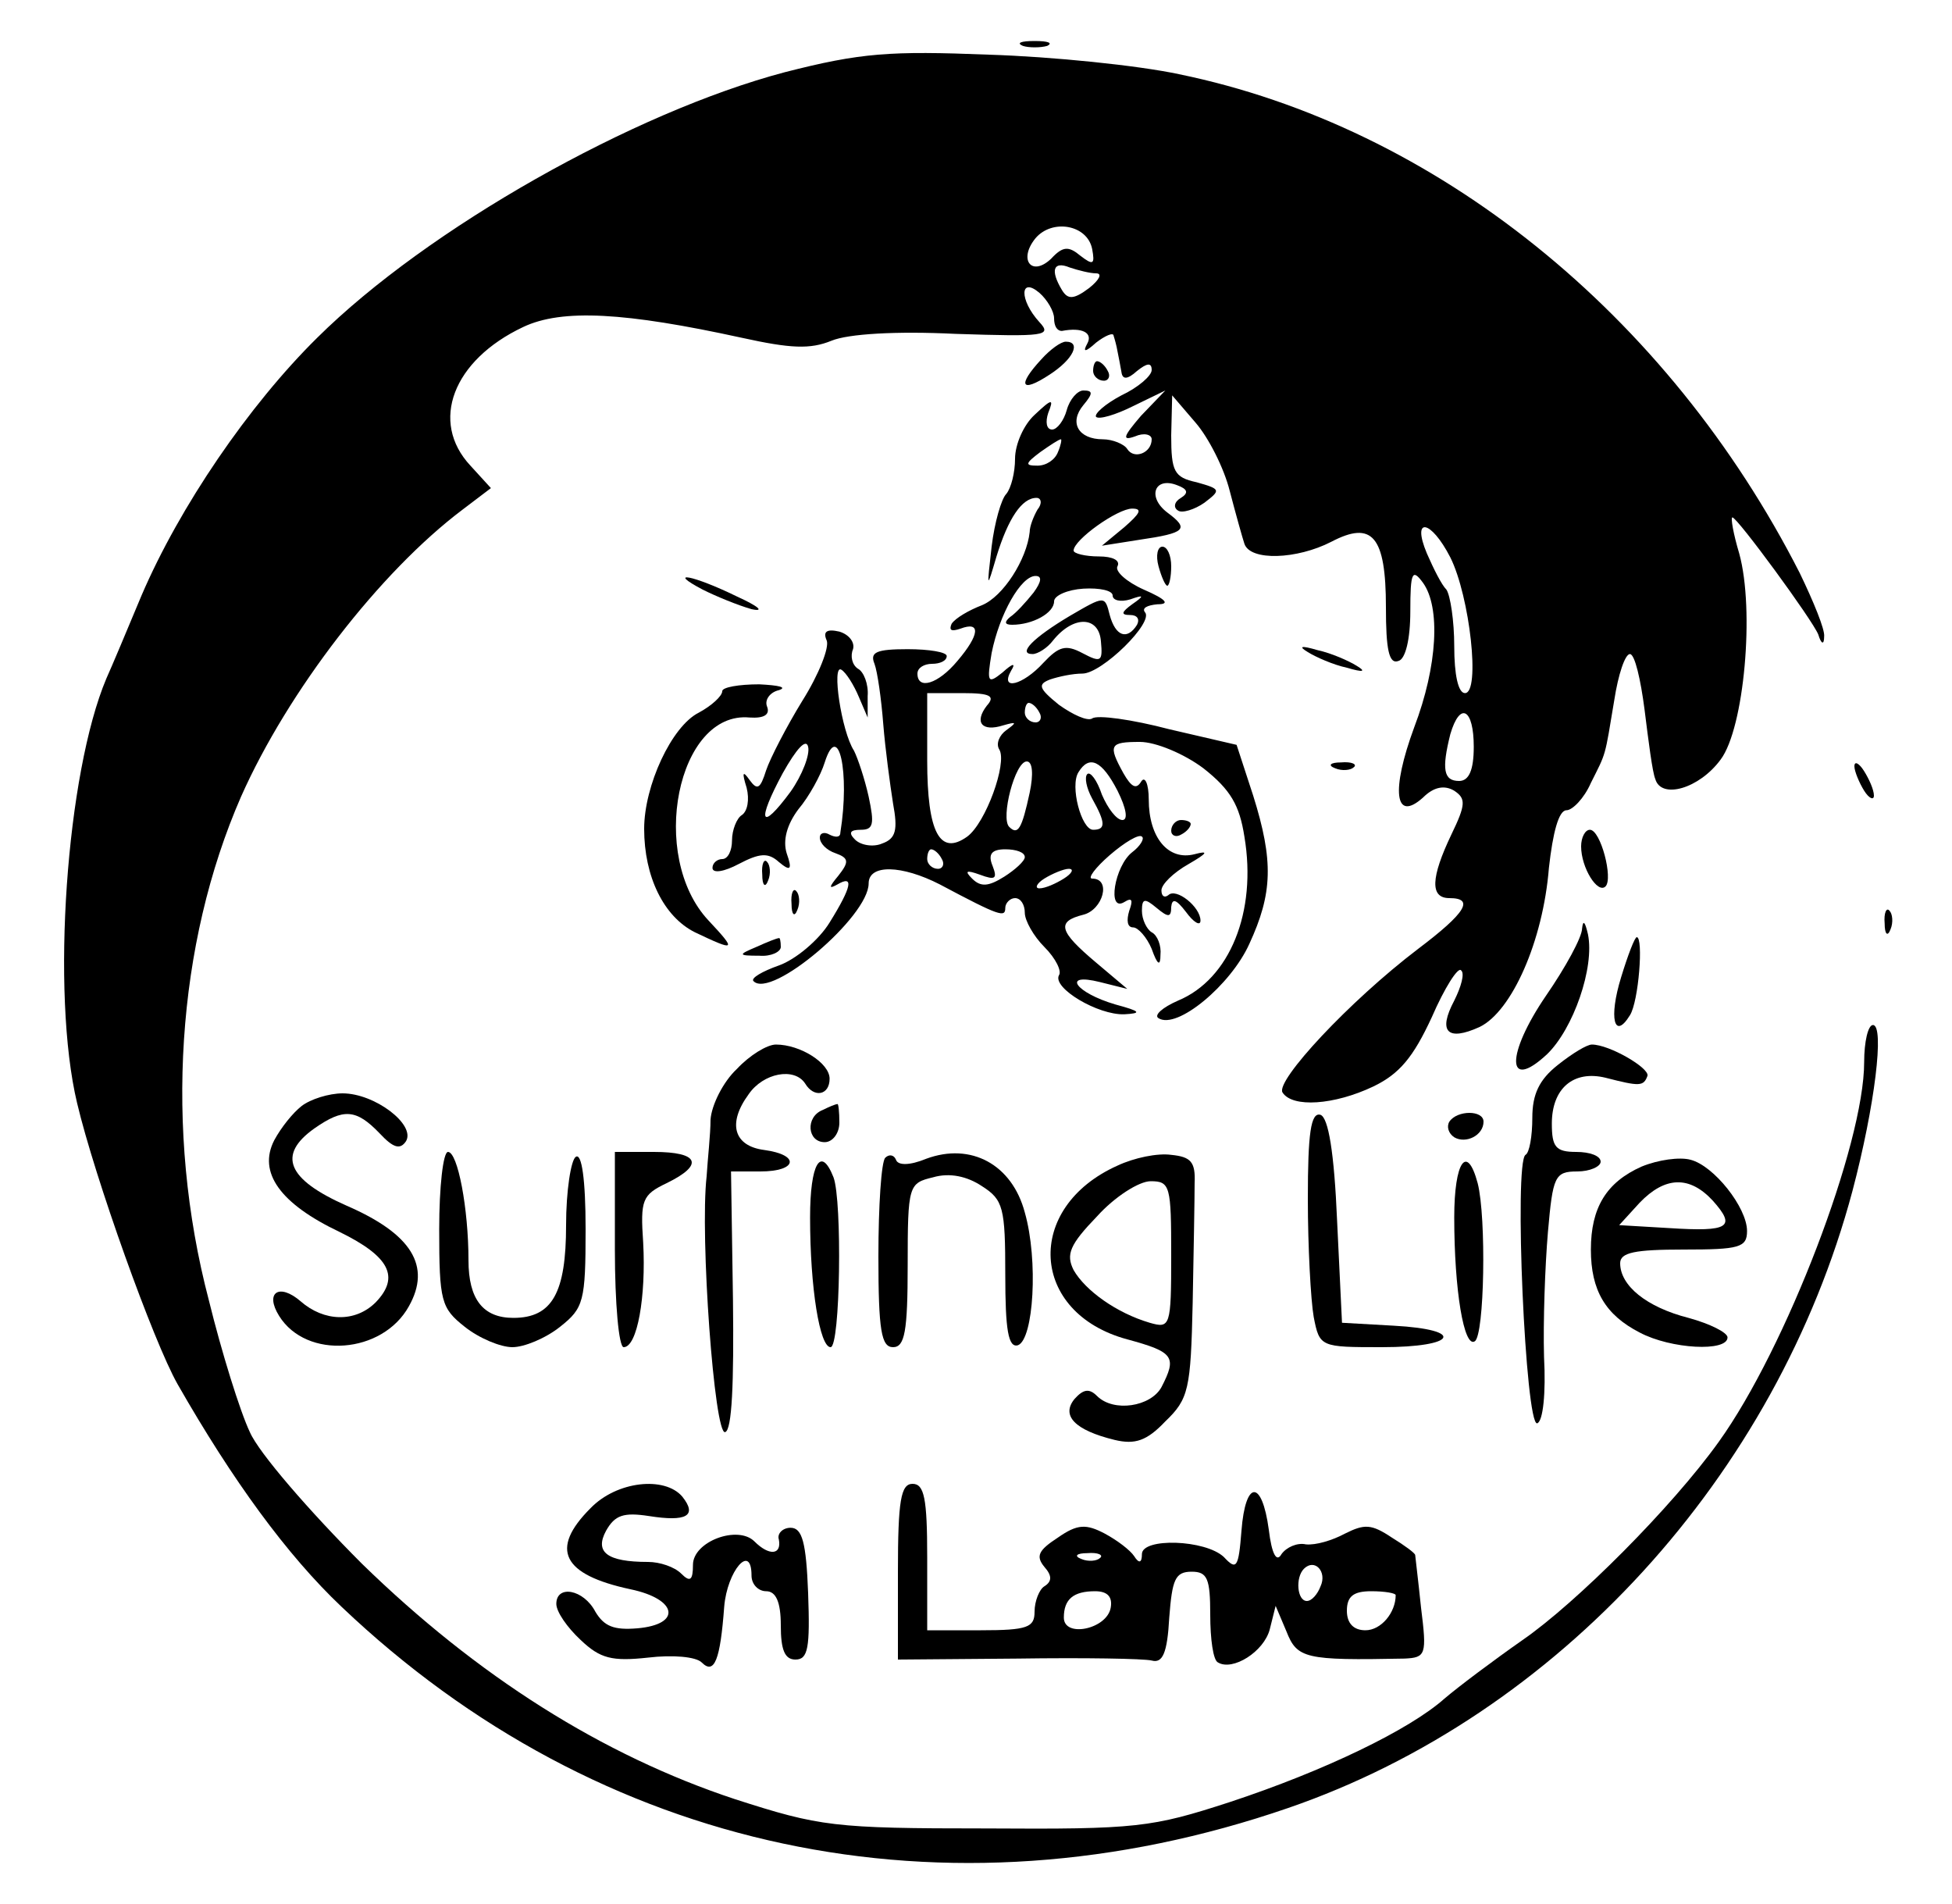 <?xml version="1.0" standalone="no"?>
<!DOCTYPE svg PUBLIC "-//W3C//DTD SVG 20010904//EN"
 "http://www.w3.org/TR/2001/REC-SVG-20010904/DTD/svg10.dtd">
<svg version="1.0" xmlns="http://www.w3.org/2000/svg"
 width="200pt" height="195pt" viewBox="0 0 200 195"
 preserveAspectRatio="xMidYMid meet">

<g transform="translate(0,195) scale(0.1,-0.1)"
fill="#000000" stroke="none">
<path d="M1048 1903 c6 -2 18 -2 25 0 6 3 1 5 -13 5 -14 0 -19 -2 -12 -5z"/>
<path d="M804 1876 c-155 -41 -366 -160 -479 -272 -70 -69 -141 -173 -180
-264 -15 -36 -31 -74 -36 -85 -41 -97 -57 -322 -30 -435 18 -76 78 -244 103
-288 56 -98 112 -175 168 -228 264 -251 619 -327 970 -206 276 95 500 340 578
632 23 87 33 170 21 170 -5 0 -9 -17 -9 -38 0 -84 -80 -293 -149 -389 -48 -67
-146 -165 -201 -203 -30 -21 -66 -48 -80 -60 -36 -32 -123 -74 -220 -106 -80
-26 -95 -28 -250 -27 -156 0 -170 2 -257 30 -136 45 -264 126 -382 241 -54 54
-106 114 -115 135 -10 21 -29 82 -42 135 -46 175 -33 365 33 516 48 108 142
230 227 294 l29 22 -21 23 c-42 45 -18 108 54 142 40 19 105 15 224 -11 50
-11 70 -12 92 -3 17 7 66 10 127 7 92 -3 99 -2 86 12 -21 23 -20 47 0 30 8 -7
15 -19 15 -26 0 -8 3 -13 8 -13 21 4 32 -2 26 -13 -5 -9 -2 -9 9 1 9 7 18 11
18 7 1 -3 3 -10 4 -16 1 -5 3 -15 4 -21 1 -8 6 -8 16 1 10 8 15 9 15 1 0 -6
-14 -18 -31 -26 -17 -9 -28 -19 -26 -22 3 -3 20 2 38 11 l33 16 -25 -26 c-18
-21 -20 -26 -6 -21 9 4 17 2 17 -3 0 -14 -18 -21 -25 -10 -3 5 -15 10 -25 10
-25 0 -35 17 -20 35 10 12 10 15 0 15 -6 0 -14 -9 -17 -20 -3 -11 -10 -20 -15
-20 -6 0 -7 8 -4 17 6 15 4 15 -14 -2 -11 -10 -20 -30 -20 -45 0 -14 -4 -30
-9 -36 -5 -5 -12 -29 -15 -54 -5 -44 -5 -44 5 -10 12 39 26 60 41 60 5 0 6 -6
1 -12 -4 -7 -8 -17 -8 -23 -3 -28 -27 -66 -49 -75 -13 -5 -27 -13 -31 -19 -3
-7 0 -8 9 -5 21 8 20 -6 -3 -33 -20 -24 -41 -30 -41 -13 0 6 7 10 15 10 8 0
15 3 15 8 0 4 -18 7 -40 7 -32 0 -39 -3 -34 -15 3 -8 7 -36 9 -62 2 -25 7 -62
10 -81 5 -27 3 -36 -11 -41 -9 -4 -22 -2 -28 4 -7 7 -5 10 6 10 13 0 14 6 8
34 -4 18 -11 39 -15 47 -13 20 -23 89 -13 83 5 -3 13 -16 18 -28 l9 -21 0 22
c1 12 -4 25 -10 28 -6 4 -8 13 -5 20 2 7 -4 15 -14 18 -13 3 -17 0 -13 -9 3
-7 -8 -35 -25 -62 -16 -26 -33 -59 -37 -71 -6 -19 -9 -21 -17 -10 -7 10 -8 8
-3 -8 3 -12 1 -24 -5 -28 -5 -3 -10 -15 -10 -26 0 -10 -4 -19 -10 -19 -5 0
-10 -4 -10 -9 0 -6 12 -4 27 4 21 11 30 12 41 2 12 -10 14 -8 8 9 -4 13 0 29
12 45 11 13 23 35 27 48 14 44 26 -10 16 -72 0 -5 -5 -5 -11 -2 -5 3 -10 2
-10 -3 0 -6 7 -13 16 -16 14 -5 14 -9 3 -23 -10 -12 -10 -14 -1 -9 17 10 15
-2 -8 -39 -11 -18 -35 -38 -52 -44 -17 -6 -29 -13 -26 -16 18 -19 118 66 118
100 0 20 34 19 73 -1 62 -33 67 -34 67 -24 0 5 5 10 10 10 6 0 10 -7 10 -15 0
-8 9 -24 20 -35 12 -12 18 -25 15 -29 -7 -13 40 -41 67 -40 18 1 17 3 -9 10
-41 12 -56 33 -16 23 l28 -7 -32 27 c-38 32 -41 42 -13 49 20 5 29 37 9 37 -5
0 3 11 18 24 15 13 30 22 33 19 3 -2 -2 -10 -10 -16 -18 -14 -26 -62 -8 -51 8
5 9 2 5 -9 -3 -10 -2 -17 4 -17 5 0 14 -10 19 -22 6 -17 9 -18 9 -6 1 9 -3 20
-9 23 -5 3 -10 13 -10 22 0 13 3 13 15 3 12 -10 15 -10 15 1 1 9 5 8 15 -5 8
-11 15 -15 15 -9 0 14 -25 34 -33 26 -4 -3 -7 -1 -7 5 0 6 12 18 28 27 19 11
21 14 6 10 -27 -7 -47 17 -47 56 0 16 -4 25 -8 18 -5 -8 -10 -5 -18 9 -16 29
-14 32 17 32 16 0 45 -12 65 -27 28 -22 37 -38 42 -70 13 -77 -15 -146 -68
-168 -16 -7 -25 -15 -20 -18 19 -12 74 34 93 76 24 52 25 85 4 152 l-17 52
-69 16 c-38 10 -74 15 -79 11 -5 -3 -20 4 -34 14 -21 17 -22 21 -9 26 9 3 23
6 33 6 20 0 74 53 64 63 -3 4 2 7 13 8 13 0 9 5 -14 15 -18 8 -30 19 -27 24 3
6 -5 10 -19 10 -14 0 -26 3 -26 6 0 11 45 43 60 43 11 0 8 -5 -8 -19 l-23 -19
38 6 c48 7 52 11 29 28 -21 16 -13 37 10 28 11 -4 12 -8 4 -13 -7 -4 -8 -10
-3 -13 4 -3 17 1 27 8 17 13 17 14 -8 21 -23 5 -26 11 -26 48 l1 41 24 -28
c13 -15 29 -46 35 -70 6 -23 13 -48 15 -54 6 -18 54 -16 89 2 42 22 56 6 56
-67 0 -43 3 -59 13 -55 7 2 12 22 12 51 0 40 2 44 13 29 18 -25 15 -85 -9
-148 -24 -65 -20 -98 9 -72 11 11 22 13 32 7 12 -8 12 -14 -3 -45 -21 -44 -22
-65 -2 -65 26 0 17 -15 -32 -52 -71 -54 -146 -135 -139 -147 10 -16 53 -13 93
6 27 13 41 30 60 71 13 30 27 52 30 48 4 -3 0 -17 -7 -31 -17 -32 -7 -42 26
-27 33 16 65 88 71 163 4 36 10 59 18 59 6 0 18 12 25 28 16 32 14 25 24 85 4
26 11 47 16 47 5 0 11 -26 15 -57 4 -32 8 -64 11 -71 6 -21 45 -10 67 20 24
32 35 153 19 211 -6 20 -9 37 -7 37 5 0 82 -105 88 -120 3 -10 6 -11 6 -2 1 7
-11 36 -25 65 -135 265 -373 457 -636 511 -42 9 -130 18 -195 20 -101 4 -131
2 -209 -18z m315 -181 c3 -16 1 -17 -12 -7 -12 10 -18 10 -30 -3 -20 -19 -34
-1 -16 21 17 20 53 14 58 -11z m4 -25 c7 0 3 -7 -7 -15 -16 -12 -22 -12 -28
-2 -12 20 -9 30 8 23 9 -3 21 -6 27 -6z m-39 -183 c-3 -8 -12 -14 -21 -14 -13
0 -13 2 3 14 10 7 19 13 21 13 1 0 0 -6 -3 -13z m402 -108 c20 -40 31 -139 15
-139 -7 0 -11 19 -11 48 0 26 -4 52 -8 58 -5 5 -13 21 -20 37 -16 38 4 35 24
-4z m-427 -36 c-8 -10 -18 -21 -24 -25 -6 -5 -6 -8 2 -8 21 0 43 12 43 24 0 6
14 12 30 13 17 1 30 -2 30 -7 0 -5 8 -7 18 -4 14 5 15 4 2 -5 -11 -8 -12 -11
-2 -11 7 0 10 -4 7 -10 -10 -16 -22 -12 -28 10 -5 20 -5 20 -41 -1 -37 -22
-54 -39 -38 -39 5 0 15 6 21 14 21 26 47 25 49 -1 2 -21 0 -22 -19 -12 -17 9
-24 7 -40 -10 -21 -23 -45 -29 -33 -8 5 8 2 8 -9 -2 -15 -12 -16 -10 -11 20 8
40 30 79 45 79 7 0 6 -6 -2 -17z m-48 -116 c-13 -17 -5 -27 17 -20 14 4 14 3
3 -5 -7 -5 -11 -14 -7 -20 8 -14 -14 -75 -33 -89 -28 -20 -41 4 -41 78 l0 69
36 0 c29 0 34 -3 25 -13z m54 -7 c3 -5 1 -10 -4 -10 -6 0 -11 5 -11 10 0 6 2
10 4 10 3 0 8 -4 11 -10z m445 -35 c0 -24 -5 -35 -15 -35 -16 0 -18 12 -9 48
10 34 24 26 24 -13z m-700 -46 c-31 -42 -35 -31 -8 19 14 25 24 36 26 27 2 -8
-6 -29 -18 -46z m245 -1 c-8 -37 -12 -44 -21 -35 -9 9 6 67 18 67 6 0 7 -13 3
-32z m90 2 c9 -18 11 -30 5 -30 -6 0 -15 12 -21 26 -5 15 -12 24 -15 21 -3 -3
-1 -14 5 -25 14 -25 14 -32 1 -32 -12 0 -24 45 -15 59 11 18 24 12 40 -19z
m-180 -70 c3 -5 1 -10 -4 -10 -6 0 -11 5 -11 10 0 6 2 10 4 10 3 0 8 -4 11
-10z m85 2 c0 -4 -10 -13 -21 -20 -16 -10 -24 -11 -33 -2 -8 8 -6 9 8 4 16 -6
18 -4 13 9 -5 12 -1 17 13 17 11 0 20 -3 20 -8z m40 -22 c-8 -5 -19 -10 -25
-10 -5 0 -3 5 5 10 8 5 20 10 25 10 6 0 3 -5 -5 -10z"/>
<path d="M1067 1582 c-25 -27 -21 -35 8 -16 25 16 33 34 17 34 -5 0 -16 -8
-25 -18z"/>
<path d="M1120 1570 c0 -5 5 -10 11 -10 5 0 7 5 4 10 -3 6 -8 10 -11 10 -2 0
-4 -4 -4 -10z"/>
<path d="M1187 1370 c3 -11 7 -20 9 -20 2 0 4 9 4 20 0 11 -4 20 -9 20 -5 0
-7 -9 -4 -20z"/>
<path d="M720 1346 c14 -7 36 -16 50 -20 14 -3 7 3 -15 13 -45 22 -73 27 -35
7z"/>
<path d="M1340 1282 c8 -5 26 -13 40 -16 17 -5 20 -4 10 2 -8 5 -26 13 -40 16
-17 5 -20 4 -10 -2z"/>
<path d="M740 1242 c0 -5 -11 -15 -24 -22 -28 -14 -56 -75 -56 -119 0 -49 20
-90 52 -106 42 -20 43 -19 14 12 -62 66 -32 215 42 208 15 -1 21 3 18 11 -3 7
3 15 12 17 9 3 0 5 -20 6 -21 0 -38 -3 -38 -7z"/>
<path d="M1368 1163 c7 -3 16 -2 19 1 4 3 -2 6 -13 5 -11 0 -14 -3 -6 -6z"/>
<path d="M1900 1165 c0 -5 5 -17 10 -25 5 -8 10 -10 10 -5 0 6 -5 17 -10 25
-5 8 -10 11 -10 5z"/>
<path d="M1200 1099 c0 -5 5 -7 10 -4 6 3 10 8 10 11 0 2 -4 4 -10 4 -5 0 -10
-5 -10 -11z"/>
<path d="M1620 1083 c0 -22 17 -49 25 -41 8 8 -5 58 -16 58 -5 0 -9 -8 -9 -17z"/>
<path d="M781 1054 c0 -11 3 -14 6 -6 3 7 2 16 -1 19 -3 4 -6 -2 -5 -13z"/>
<path d="M811 1024 c0 -11 3 -14 6 -6 3 7 2 16 -1 19 -3 4 -6 -2 -5 -13z"/>
<path d="M1931 1004 c0 -11 3 -14 6 -6 3 7 2 16 -1 19 -3 4 -6 -2 -5 -13z"/>
<path d="M1621 999 c0 -9 -17 -40 -37 -69 -41 -60 -41 -99 1 -60 27 26 49 89
42 123 -3 13 -5 15 -6 6z"/>
<path d="M775 980 c-19 -8 -19 -9 3 -9 12 -1 22 4 22 9 0 6 -1 10 -2 9 -2 0
-12 -4 -23 -9z"/>
<path d="M1661 949 c-13 -42 -7 -65 9 -39 9 14 14 80 7 80 -2 0 -9 -18 -16
-41z"/>
<path d="M755 855 c-14 -13 -26 -37 -27 -52 0 -15 -3 -41 -4 -58 -7 -61 8
-266 19 -262 7 2 9 50 8 135 l-2 132 30 0 c38 0 41 17 4 22 -31 4 -38 27 -16
57 15 22 47 28 58 11 9 -15 25 -12 25 5 0 16 -30 35 -55 35 -9 0 -27 -11 -40
-25z"/>
<path d="M1596 859 c-19 -15 -26 -30 -26 -54 0 -19 -3 -36 -7 -38 -12 -8 0
-278 12 -275 6 2 9 31 7 68 -1 36 1 93 4 128 5 57 7 62 30 62 13 0 24 5 24 10
0 6 -11 10 -25 10 -21 0 -25 5 -25 29 0 36 22 55 55 47 35 -9 39 -9 43 2 2 8
-39 32 -57 32 -5 0 -20 -9 -35 -21z"/>
<path d="M309 817 c-9 -7 -21 -22 -28 -35 -17 -33 6 -65 67 -94 51 -25 62 -46
37 -72 -21 -21 -53 -20 -77 1 -22 19 -37 9 -22 -15 28 -45 106 -39 133 10 23
41 3 74 -64 103 -61 27 -71 52 -33 79 30 21 43 20 67 -5 14 -15 21 -17 27 -8
10 17 -32 49 -65 49 -14 0 -33 -6 -42 -13z"/>
<path d="M843 813 c-18 -7 -16 -33 2 -33 8 0 15 9 15 20 0 11 -1 20 -2 19 -2
0 -9 -3 -15 -6z"/>
<path d="M1340 722 c0 -49 3 -104 6 -121 6 -31 7 -31 70 -31 77 0 86 18 12 22
l-53 3 -5 104 c-3 71 -9 106 -17 109 -10 3 -13 -19 -13 -86z"/>
<path d="M1485 801 c-3 -5 -1 -12 5 -16 12 -7 30 2 30 16 0 12 -27 12 -35 0z"/>
<path d="M450 691 c0 -74 2 -81 26 -100 15 -12 37 -21 49 -21 12 0 34 9 49 21
24 19 26 26 26 100 0 51 -4 78 -10 74 -5 -3 -10 -35 -10 -70 0 -69 -14 -95
-54 -95 -31 0 -46 19 -46 59 0 53 -11 111 -21 111 -5 0 -9 -36 -9 -79z"/>
<path d="M630 670 c0 -55 4 -100 9 -100 14 0 23 52 20 107 -3 44 -1 49 24 61
39 19 33 32 -13 32 l-40 0 0 -100z"/>
<path d="M907 764 c-4 -4 -7 -49 -7 -101 0 -76 3 -93 15 -93 12 0 15 16 15 84
0 82 1 84 26 90 17 5 35 1 50 -9 22 -14 24 -22 24 -91 0 -56 3 -75 13 -72 16
6 21 87 7 136 -13 49 -55 72 -101 55 -17 -7 -29 -7 -31 -1 -2 5 -7 6 -11 2z"/>
<path d="M1145 756 c-96 -43 -90 -151 10 -178 48 -13 51 -18 35 -49 -11 -20
-49 -26 -66 -9 -8 8 -14 7 -23 -3 -14 -17 0 -32 41 -42 21 -5 33 -1 52 19 24
23 26 33 28 121 1 52 2 107 2 123 1 22 -4 27 -24 29 -14 2 -38 -3 -55 -11z
m55 -92 c0 -73 -1 -75 -22 -69 -34 10 -66 33 -78 54 -8 16 -4 26 24 55 18 20
43 36 55 36 20 0 21 -5 21 -76z"/>
<path d="M1682 755 c-36 -16 -52 -42 -52 -85 0 -42 15 -67 50 -85 32 -17 90
-20 90 -5 0 5 -18 14 -40 20 -43 11 -70 33 -70 56 0 11 15 14 65 14 57 0 65 2
65 19 0 24 -34 67 -58 73 -11 3 -33 0 -50 -7z m73 -35 c24 -27 17 -32 -45 -28
l-51 3 21 23 c26 27 51 28 75 2z"/>
<path d="M830 703 c0 -73 10 -133 21 -133 10 0 12 150 3 174 -13 33 -24 14
-24 -41z"/>
<path d="M1490 703 c0 -75 10 -134 21 -127 10 6 12 127 3 162 -11 41 -24 22
-24 -35z"/>
<path d="M605 405 c-42 -42 -29 -68 41 -83 48 -10 53 -36 7 -40 -24 -2 -34 2
-43 17 -12 23 -40 28 -40 8 0 -8 11 -24 25 -37 20 -19 32 -22 69 -18 25 3 49
1 55 -5 13 -13 19 3 23 57 3 37 28 66 28 32 0 -9 7 -16 15 -16 10 0 15 -11 15
-35 0 -25 4 -35 15 -35 13 0 15 12 13 68 -2 52 -6 67 -18 67 -8 0 -14 -6 -12
-12 3 -16 -10 -17 -25 -2 -17 17 -63 0 -63 -24 0 -16 -3 -18 -12 -9 -7 7 -22
12 -34 12 -42 0 -55 10 -43 32 9 16 18 19 44 15 38 -6 50 0 34 20 -18 21 -67
16 -94 -12z"/>
<path d="M920 340 l0 -90 123 1 c67 1 129 0 137 -2 11 -3 16 7 18 44 3 39 6
47 23 47 16 0 19 -7 19 -44 0 -25 3 -47 8 -49 15 -9 47 11 53 34 l6 24 11 -26
c11 -28 19 -30 121 -28 22 1 23 4 17 52 -3 29 -6 53 -6 54 0 2 -11 10 -24 18
-21 14 -28 14 -48 4 -13 -7 -30 -12 -40 -11 -9 2 -20 -3 -25 -10 -5 -9 -10 0
-13 25 -7 52 -24 51 -28 -1 -3 -38 -5 -41 -18 -27 -19 18 -84 20 -84 3 0 -9
-3 -10 -8 -2 -4 6 -17 16 -30 23 -19 10 -28 10 -48 -4 -20 -13 -23 -19 -14
-30 8 -9 8 -15 0 -20 -5 -3 -10 -15 -10 -26 0 -16 -7 -19 -55 -19 l-55 0 0 75
c0 60 -3 75 -15 75 -12 0 -15 -17 -15 -90z m207 14 c-3 -3 -12 -4 -19 -1 -8 3
-5 6 6 6 11 1 17 -2 13 -5z m226 -29 c-3 -8 -9 -15 -14 -15 -10 0 -12 24 -3
33 11 11 24 -3 17 -18z m-215 -22 c-4 -22 -48 -31 -48 -10 0 19 10 27 32 27
13 0 18 -6 16 -17z m292 13 c0 -18 -15 -36 -31 -36 -12 0 -19 7 -19 20 0 15 7
20 25 20 14 0 25 -2 25 -4z"/>
</g>
</svg>
